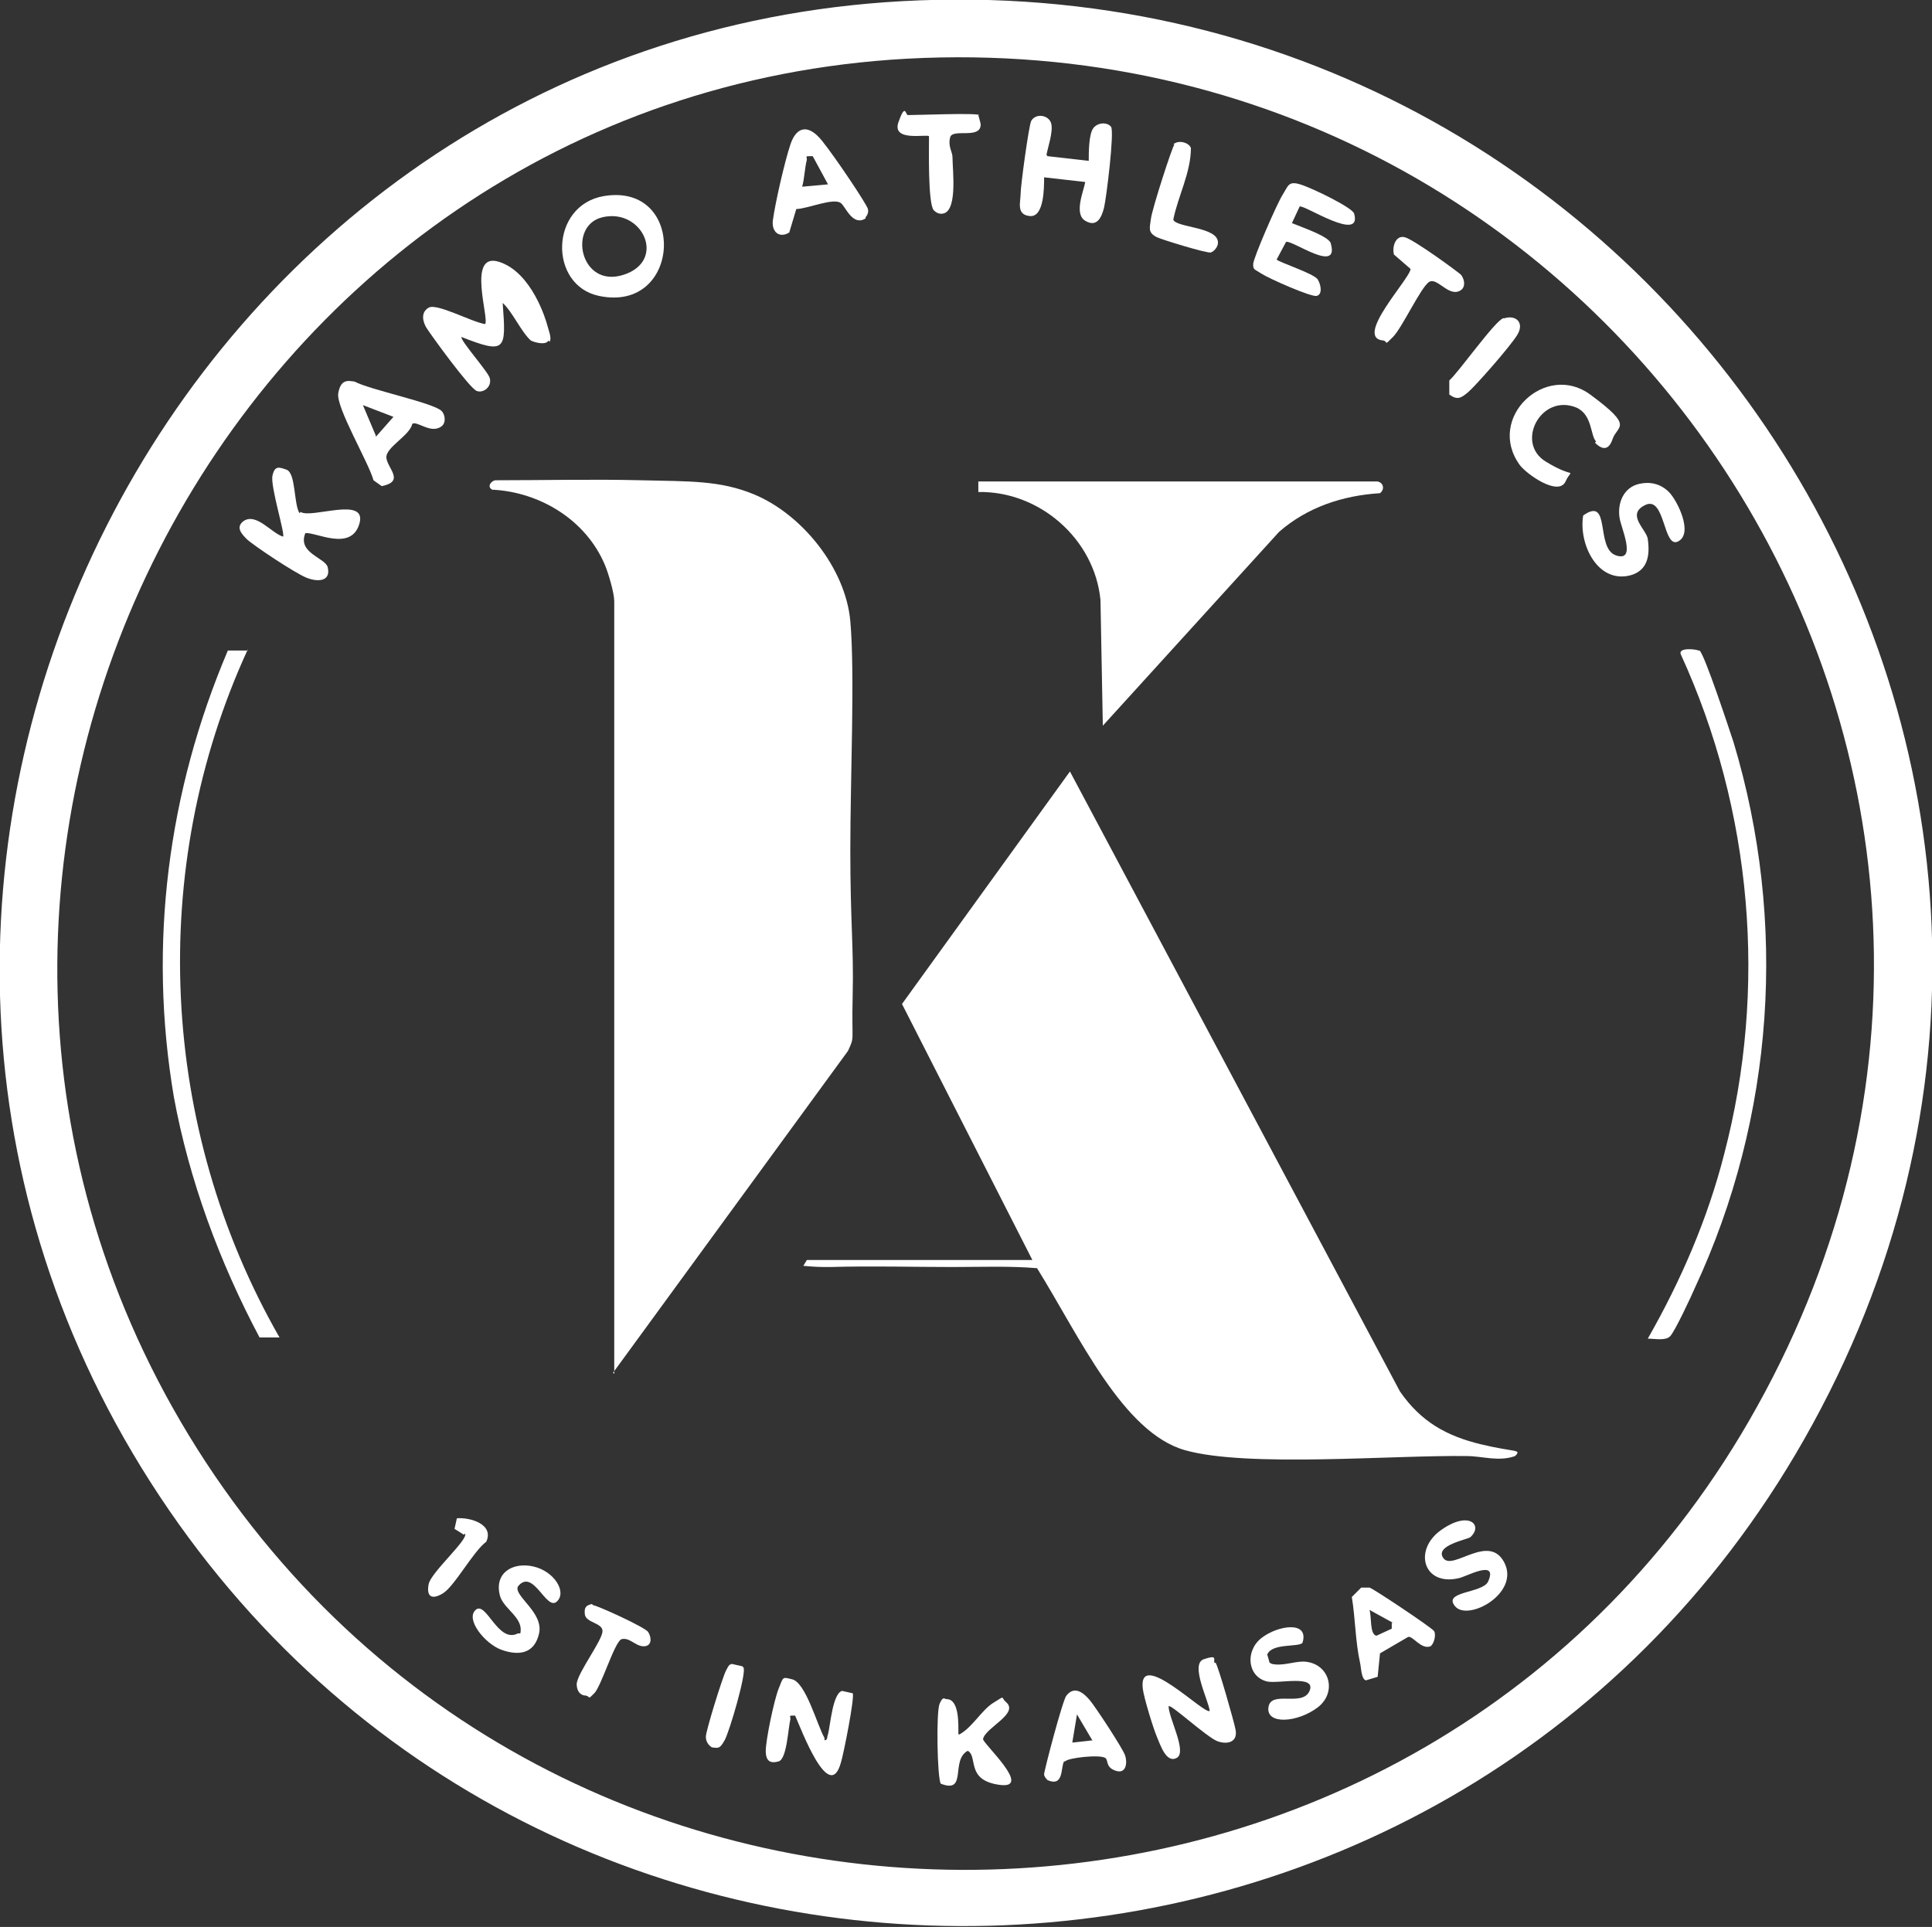 <?xml version="1.0" encoding="UTF-8"?>
<svg id="Layer_1" xmlns="http://www.w3.org/2000/svg" version="1.1" viewBox="0 0 164.5 164.1">
  <rect x="0" y="0" width="164.5" height="164.1" fill="#333333" stroke="none"/>
  <!-- Generator: Adobe Illustrator 29.8.1, SVG Export Plug-In . SVG Version: 2.1.1 Build 2)  -->
  <defs>
    <style>
      .st0 {
        fill: #fff;
      }
    </style>
  </defs>
  <path class="st0" d="M76.8.1c65.1-3.6,109.3,65.4,76.8,122.5-30.5,53.6-107.6,55.6-140.8,3.6C-20.6,73.9,14.9,3.5,76.8.1ZM77.2,5C19.1,8.2-14.4,74,16.8,123.4c31.2,49.3,104.5,47.4,132.8-3.6C179.5,66.1,138.2,1.7,77.2,5Z"/>
  <path class="st0" d="M52.3,117V51.2c0-.7-.5-2.4-.8-3.1-1.6-3.8-5.5-6.2-9.6-6.4-.5-.3,0-.8.3-.8,4.1,0,8.3-.1,12.4,0s6.7,0,9.6,1.2c4.1,1.7,7.8,6.3,8.2,10.8s0,13.3,0,19.5.3,8.3.2,12.4.2,3.4-.4,4.7l-20,27.4Z"/>
  <path class="st0" d="M87.9,107.3l-11.1-21.8,14.3-19.8,28.1,52.8c1.8,2.6,4,3.8,6.9,4.5s3.5.4,2.9,1c-1.4.5-2.8,0-4.1,0-6.2-.1-18.7,1-24-.5s-9-9.7-12.6-15.5c-2.4-.2-4.8-.1-7.2-.1-3.4,0-6.9-.1-10.4,0-.9,0-1.2,0-2.3-.1l.3-.5h19.1Z"/>
  <path class="st0" d="M117.2,41c.5,0,.8.6.3,1-3.2.2-6.2,1.2-8.6,3.3l-15,16.5-.2-10.7c-.5-5.2-5.2-9.3-10.4-9.2v-.9h33.9Z"/>
  <path class="st0" d="M144.7,55.4c.4.2,2.6,6.9,2.9,7.8,4.6,15.3,3.5,31.9-3.3,46.5-.3.7-1.7,3.7-2.1,4.1s-1.3.2-1.9.2c2.8-4.9,5.1-10.2,6.5-15.7,3.7-14.1,2.4-29.3-3.7-42.6-.2-.6,1.4-.4,1.5-.3Z"/>
  <path class="st0" d="M21.1,55.3c-8.6,18.7-7.5,40.8,2.7,58.6h-1.7c-3.4-6.4-6-13.4-7.3-20.5-2.2-13-.5-26,4.6-38h1.7Z"/>
  <path class="st0" d="M46.7,29c-.2.4-1.1.2-1.5,0-.8-.7-1.6-2.5-2.4-3.2.3,4,.3,4.4-3.5,2.9-.2.2,2.3,3,2.4,3.5.2.7-.5,1.3-1.1,1.1s-4-4.9-4.3-5.4-.5-1.3.2-1.7,3.6,1.2,4.8,1.4c.4-.4-1.6-6.2,1.2-5.3s4,5,4.1,5.4.4,1.1.2,1.4Z"/>
  <path class="st0" d="M51.4,16.7c7.1-1.2,6.7,10-.4,8.5-4.3-.9-4.2-7.7.4-8.5ZM51.3,18.5c-3,.7-1.9,6.1,1.8,4.9s1.6-5.7-1.8-4.9Z"/>
  <path class="st0" d="M89.2,13.3l3.5.4c0-.7,0-2.3.4-2.8s1.2-.5,1.5-.1-.4,6.1-.6,6.9-.6,1.7-1.6,1.1-.1-2.6,0-3.3l-3.5-.4c0,.9,0,3.4-1.2,3.3s-.8-1.2-.8-1.9.7-5.8.9-6.2c.4-.7,1.5-.5,1.7.2s-.3,2.1-.4,2.7Z"/>
  <path class="st0" d="M110.7,17.5l-.7,1.5c.7.3,3.1,1.1,3.3,1.7.8,2.7-3.3-.3-3.8-.1l-.8,1.5c.1.2,3.2,1.2,3.5,1.7s.4,1.3-.1,1.4-4.1-1.5-4.7-1.9-.7-.3-.7-.8,2-5.1,2.5-5.9.5-1.2,1.5-.9,4.5,2,4.6,2.5c.7,2.5-4.3-.8-4.6-.6Z"/>
  <path class="st0" d="M25.6,43.6c.9.6,5.7-1.4,5,1s-3.7.7-4.6.8c-.7,1.7,1.7,2.1,1.9,2.9.3,1.2-.8,1.3-1.8.9s-4.6-2.8-5.1-3.3-.9-1-.3-1.5c1.1-.8,2.4,1,3.4,1.3.2-.2-1.1-4.3-.9-5.2s.6-.7,1.2-.5c.8.3.6,2.9,1.1,3.7Z"/>
  <path class="st0" d="M37.6,35c.3.3.4,1,0,1.3-.9.7-2.1-.5-2.5-.2-.2,1-2.3,2-2.2,2.9s1.6,2-.4,2.4l-.7-.5c-.4-1.5-3.2-6.2-3-7.4s.8-1.1,1.4-1c1.3.7,6.7,1.8,7.4,2.5ZM32,37.2l1.5-1.7-2.6-1,1.1,2.6Z"/>
  <path class="st0" d="M73.7,18.6c-1.1.7-1.7-1-2.1-1.3-.6-.5-2.9.5-3.8.5l-.6,2c-.8.5-1.5,0-1.4-1,.2-1.5,1-5,1.5-6.5s1.5-1.8,2.7-.3,3.8,5.4,3.9,5.8-.2.7-.2.7ZM69.1,13.3c-.6,0-.4,0-.4.3-.2.8-.2,1.6-.4,2.3l2.2-.2-1.3-2.4Z"/>
  <path class="st0" d="M139.6,41.2c.9-.2,1.8,0,2.5.7s2.1,3.5.8,4.2-1.1-3.9-2.8-3.1.1,2.1.2,2.9c.2,1.4,0,2.7-1.5,3.1-2.8.7-4.4-2.7-4-5.1,2.4-1.7,1,2.8,2.8,3.4s.4-2.4.3-3.2c-.2-1.2.3-2.6,1.7-2.9Z"/>
  <path class="st0" d="M135.9,37.6c-.5-.5-.3-2.3-1.7-2.9-3-1.2-5.2,3-2.6,4.6s2.3.4,1.7,1.7-3.3-.6-3.9-1.4c-2.9-4,2.2-8.8,6-6s2.3,2.6,1.9,3.8-1.1.7-1.5.3Z"/>
  <path class="st0" d="M103.5,141.6c.2.2,1.6,5.1,1.7,5.7.2,1-.6,1.3-1.5,1s-4-3.2-4.2-3c0,1,1.6,3.9.7,4.4s-1.4-1.1-1.7-1.8-1.1-3.3-1.2-4.1c-.4-3.5,5.3,2.3,5.7,1.9-.1-.9-1.7-4-.5-4.4s.8,0,.9.3Z"/>
  <path class="st0" d="M70.2,148.2c.3,0,.2-.3.3-.5.2-.8.4-3.5,1.2-3.7l.9.2c.2.3-.8,5.3-1,5.9-1,3.6-3.4-2.9-3.9-4-.6,0-.4,0-.4.3-.2.8-.3,3.4-1,3.6s-1.1,0-1.1-.9.7-4.3,1.1-5.3.3-1,1.1-.8c1.2.2,2.2,4,2.8,5Z"/>
  <path class="st0" d="M81.7,147.7c1.1-.6,1.9-2.1,2.9-2.7s.6-.5,1-.1c1.3,1-1.7,2.2-1.9,3.2,0,.4,4.3,4.3,1.4,3.9s-1.8-2.4-2.7-2.9c-1.5.8,0,3.7-2.3,2.8-.3-.5-.4-6.1-.1-6.8s.4-.4.6-.4c1.1,0,1,2.2,1,3Z"/>
  <path class="st0" d="M90.6,150c-.3.5,0,2.2-1.4,1.6-.1-.1-.3-.3-.3-.5,0-.3,1.6-6.4,1.9-6.7.7-.9,1.5-.2,2,.4s2.8,4.1,3,4.7.1,1.6-.8,1.3-.6-.9-.9-1.1c-.5-.3-3.2,0-3.4.3ZM93,148.2l-1.3-2.2-.4,2.4,1.8-.2Z"/>
  <path class="st0" d="M122.1,138.9c.2.3,0,1.1-.3,1.3-.8.3-1.5-.9-1.9-.8l-2.4,1.4-.2,2-1,.3c-.4-.1-.4-1.1-.5-1.5-.4-1.8-.4-3.8-.7-5.6l.8-.8c.3,0,.5,0,.7,0s5.3,3.4,5.5,3.7ZM118.6,138.2l-2-1.1c.2.5,0,2.1.6,2.2l1.3-.6v-.5Z"/>
  <path class="st0" d="M125.2,130.9c-.2.2-3.1.7-2.3,1.8s3.9-2.2,5.2.4-3.1,5-4.2,3.7,2.3-1.1,2.8-2.1c.9-2-1.9-.4-2.5-.3-3,.7-3.9-2.4-1.5-4.1s3.6-.4,2.5.6Z"/>
  <path class="st0" d="M44.3,139.1c.3-1.3-1.3-2-1.7-3.1-.6-2,1-3,2.8-2.6s2.9,2.2,2,3-2-2.9-3.3-1.3c-.4.8,2.2,2.2,1.8,4s-1.8,1.9-3.2,1.4-3.1-2.6-2.2-3.4,1.9,2.9,3.6,2Z"/>
  <path class="st0" d="M108.3,141.7c.9.2,1.8-.2,2.7-.2,2.2.1,2.9,2.6,1.2,3.9s-4.4,1.5-4.2,0,2.9,0,3.5-1.4-2.6-.6-3.6-.8c-1.7-.4-1.9-2.6-.5-3.7s4.1-1.5,3.5.4c-.3.4-2.6,0-3,1l.2.7Z"/>
  <path class="st0" d="M83.3,9.8s.2.7.2.8c0,1.3-2.4.3-2.6,1.1s.2,1.2.2,1.7c0,1.1.5,4.9-1,4.8-.2,0-.4-.1-.6-.3-.5-.6-.4-5.3-.4-6.3-.2-.2-3.2.5-2.6-1.2s.6-.6.8-.6c.9,0,5.8-.2,6.1,0Z"/>
  <path class="st0" d="M118.7,21.7c-.2-.6.1-1.7.9-1.5s4.6,3,4.8,3.2c.3.4.4,1,0,1.3-1,.7-2-1.1-2.7-.7s-2.3,3.9-3.1,4.7-.4.4-.8.3c-2.6-.2,2.3-5.3,2.3-6.1l-1.5-1.3Z"/>
  <path class="st0" d="M99.9,12.3c.4-.4,1.3-.2,1.5.3,0,2.1-1.1,4.1-1.5,6.1.2.7,3.9.6,3.8,2,0,.3-.3.7-.6.8s-4.2-1.1-4.6-1.3c-.8-.4-.6-.8-.5-1.6s1.8-6.1,2-6.3Z"/>
  <path class="st0" d="M50.5,136.7c.3,0,4.5,1.9,4.7,2.3.3.5.3,1.2-.4,1.2s-1.2-.8-1.9-.6c-.6.3-1.7,4-2.3,4.6s-.3.3-.7.2c-.5,0-.8-.4-.8-1,.1-1,2.2-3.7,2.2-4.5,0-.7-1.4-.7-1.5-1.4s.2-.8.6-.9Z"/>
  <path class="st0" d="M128.1,27.1c1-.3,1.7.4,1.1,1.4s-3.6,4.4-4.2,4.9-.9.7-1.6.2v-1.2c.8-.7,3.9-5.1,4.6-5.3Z"/>
  <path class="st0" d="M39.5,130.7l-.8-.5.2-.9c1.1-.1,3.2.5,2.5,2-1.1.8-2.7,3.8-3.7,4.4s-1.4.2-1.2-.8,3.4-3.8,3.1-4.3Z"/>
  <path class="st0" d="M63.3,142c.3.4-1.2,5.5-1.6,6.2s-.5.7-1.1.6c-.3-.2-.5-.5-.5-.9,0-.5,1.4-5,1.7-5.6s.3-.5.5-.6l.9.2Z"/>
</svg>